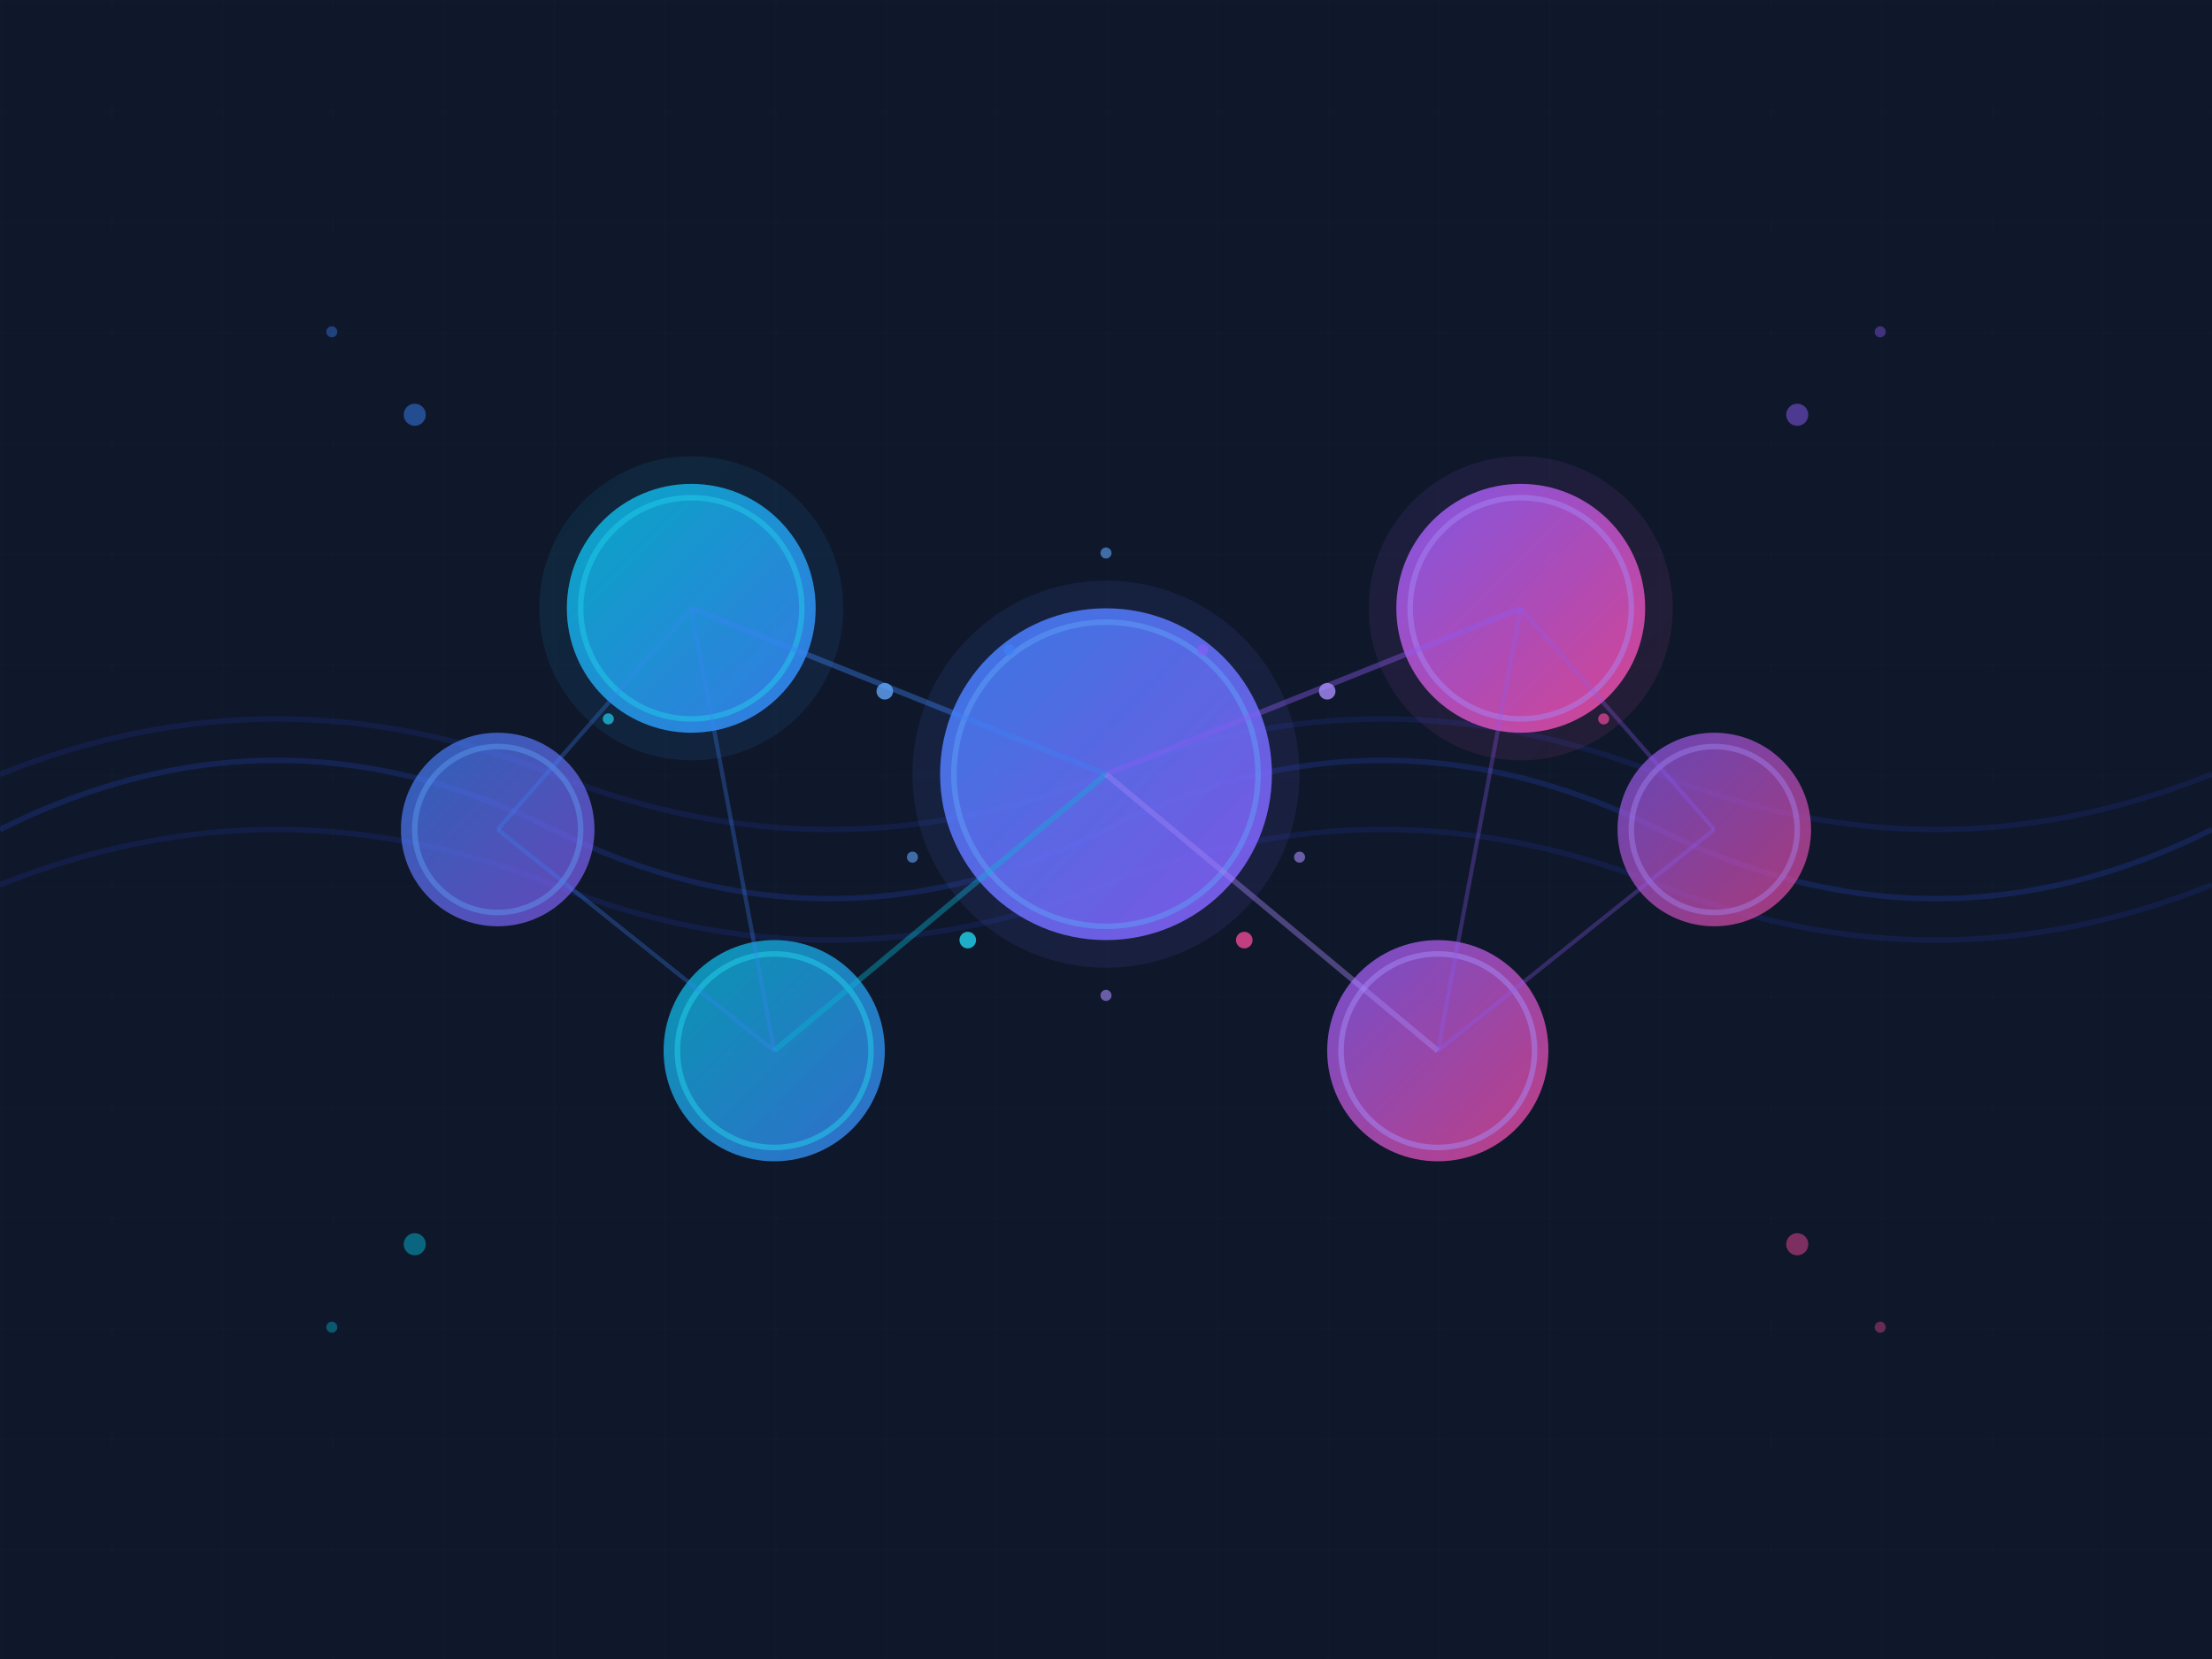 <svg xmlns="http://www.w3.org/2000/svg" viewBox="0 0 800 600" width="800" height="600">
  <!-- Background -->
  <rect width="800" height="600" fill="#0f172a"/>
  
  <!-- Grid pattern -->
  <defs>
    <pattern id="grid" width="40" height="40" patternUnits="userSpaceOnUse">
      <path d="M 40 0 L 0 0 0 40" fill="none" stroke="#1e293b" stroke-width="1"/>
    </pattern>
    
    <!-- Gradient for team circles -->
    <linearGradient id="gradient1" x1="0%" y1="0%" x2="100%" y2="100%">
      <stop offset="0%" style="stop-color:#3b82f6;stop-opacity:1" />
      <stop offset="100%" style="stop-color:#8b5cf6;stop-opacity:1" />
    </linearGradient>
    
    <linearGradient id="gradient2" x1="0%" y1="0%" x2="100%" y2="100%">
      <stop offset="0%" style="stop-color:#06b6d4;stop-opacity:1" />
      <stop offset="100%" style="stop-color:#3b82f6;stop-opacity:1" />
    </linearGradient>
    
    <linearGradient id="gradient3" x1="0%" y1="0%" x2="100%" y2="100%">
      <stop offset="0%" style="stop-color:#8b5cf6;stop-opacity:1" />
      <stop offset="100%" style="stop-color:#ec4899;stop-opacity:1" />
    </linearGradient>
  </defs>
  
  <rect width="800" height="600" fill="url(#grid)" opacity="0.3"/>
  
  <!-- Signal waves in background -->
  <path d="M 0 300 Q 100 250 200 300 T 400 300 T 600 300 T 800 300" 
        stroke="#1e40af" stroke-width="2" fill="none" opacity="0.3"/>
  <path d="M 0 320 Q 100 280 200 320 T 400 320 T 600 320 T 800 320" 
        stroke="#1e40af" stroke-width="2" fill="none" opacity="0.2"/>
  <path d="M 0 280 Q 100 240 200 280 T 400 280 T 600 280 T 800 280" 
        stroke="#1e40af" stroke-width="2" fill="none" opacity="0.2"/>
  
  <!-- Team member representations as connected nodes -->
  <!-- Center figure (larger) -->
  <circle cx="400" cy="280" r="60" fill="url(#gradient1)" opacity="0.9"/>
  <circle cx="400" cy="280" r="55" fill="none" stroke="#60a5fa" stroke-width="2" opacity="0.5"/>
  
  <!-- Left top figure -->
  <circle cx="250" cy="220" r="45" fill="url(#gradient2)" opacity="0.9"/>
  <circle cx="250" cy="220" r="40" fill="none" stroke="#22d3ee" stroke-width="2" opacity="0.5"/>
  
  <!-- Right top figure -->
  <circle cx="550" cy="220" r="45" fill="url(#gradient3)" opacity="0.9"/>
  <circle cx="550" cy="220" r="40" fill="none" stroke="#a78bfa" stroke-width="2" opacity="0.5"/>
  
  <!-- Left bottom figure -->
  <circle cx="280" cy="380" r="40" fill="url(#gradient2)" opacity="0.8"/>
  <circle cx="280" cy="380" r="35" fill="none" stroke="#22d3ee" stroke-width="2" opacity="0.5"/>
  
  <!-- Right bottom figure -->
  <circle cx="520" cy="380" r="40" fill="url(#gradient3)" opacity="0.8"/>
  <circle cx="520" cy="380" r="35" fill="none" stroke="#a78bfa" stroke-width="2" opacity="0.5"/>
  
  <!-- Connection lines between team members -->
  <line x1="250" y1="220" x2="400" y2="280" stroke="#3b82f6" stroke-width="2" opacity="0.4"/>
  <line x1="550" y1="220" x2="400" y2="280" stroke="#8b5cf6" stroke-width="2" opacity="0.4"/>
  <line x1="280" y1="380" x2="400" y2="280" stroke="#06b6d4" stroke-width="2" opacity="0.4"/>
  <line x1="520" y1="380" x2="400" y2="280" stroke="#a78bfa" stroke-width="2" opacity="0.4"/>
  <line x1="250" y1="220" x2="280" y2="380" stroke="#3b82f6" stroke-width="1.5" opacity="0.3"/>
  <line x1="550" y1="220" x2="520" y2="380" stroke="#8b5cf6" stroke-width="1.5" opacity="0.3"/>
  
  <!-- Additional team members for more depth -->
  <circle cx="180" cy="300" r="35" fill="url(#gradient1)" opacity="0.7"/>
  <circle cx="180" cy="300" r="30" fill="none" stroke="#60a5fa" stroke-width="2" opacity="0.4"/>
  
  <circle cx="620" cy="300" r="35" fill="url(#gradient3)" opacity="0.7"/>
  <circle cx="620" cy="300" r="30" fill="none" stroke="#a78bfa" stroke-width="2" opacity="0.4"/>
  
  <!-- Additional connections -->
  <line x1="180" y1="300" x2="250" y2="220" stroke="#3b82f6" stroke-width="1.5" opacity="0.3"/>
  <line x1="180" y1="300" x2="280" y2="380" stroke="#3b82f6" stroke-width="1.5" opacity="0.3"/>
  <line x1="620" y1="300" x2="550" y2="220" stroke="#8b5cf6" stroke-width="1.5" opacity="0.3"/>
  <line x1="620" y1="300" x2="520" y2="380" stroke="#8b5cf6" stroke-width="1.5" opacity="0.3"/>
  
  <!-- Enhanced particle effects and data points -->
  <circle cx="320" cy="250" r="3" fill="#60a5fa" opacity="0.8"/>
  <circle cx="480" cy="250" r="3" fill="#a78bfa" opacity="0.8"/>
  <circle cx="350" cy="340" r="3" fill="#22d3ee" opacity="0.8"/>
  <circle cx="450" cy="340" r="3" fill="#ec4899" opacity="0.8"/>
  <circle cx="400" cy="200" r="2" fill="#60a5fa" opacity="0.6"/>
  <circle cx="400" cy="360" r="2" fill="#a78bfa" opacity="0.6"/>
  
  <!-- Additional decorative particles -->
  <circle cx="220" cy="260" r="2" fill="#22d3ee" opacity="0.7"/>
  <circle cx="580" cy="260" r="2" fill="#ec4899" opacity="0.7"/>
  <circle cx="330" cy="310" r="2" fill="#60a5fa" opacity="0.6"/>
  <circle cx="470" cy="310" r="2" fill="#a78bfa" opacity="0.6"/>
  <circle cx="365" cy="235" r="2" fill="#3b82f6" opacity="0.7"/>
  <circle cx="435" cy="235" r="2" fill="#8b5cf6" opacity="0.7"/>
  
  <!-- Outer decorative elements -->
  <circle cx="150" cy="150" r="4" fill="#3b82f6" opacity="0.5"/>
  <circle cx="650" cy="150" r="4" fill="#8b5cf6" opacity="0.5"/>
  <circle cx="150" cy="450" r="4" fill="#06b6d4" opacity="0.5"/>
  <circle cx="650" cy="450" r="4" fill="#ec4899" opacity="0.5"/>
  
  <!-- Additional corner accents -->
  <circle cx="120" cy="120" r="2" fill="#3b82f6" opacity="0.4"/>
  <circle cx="680" cy="120" r="2" fill="#8b5cf6" opacity="0.4"/>
  <circle cx="120" cy="480" r="2" fill="#06b6d4" opacity="0.4"/>
  <circle cx="680" cy="480" r="2" fill="#ec4899" opacity="0.4"/>
  
  <!-- Subtle glow effects on main nodes -->
  <circle cx="400" cy="280" r="70" fill="url(#gradient1)" opacity="0.1"/>
  <circle cx="250" cy="220" r="55" fill="url(#gradient2)" opacity="0.1"/>
  <circle cx="550" cy="220" r="55" fill="url(#gradient3)" opacity="0.1"/>
</svg>